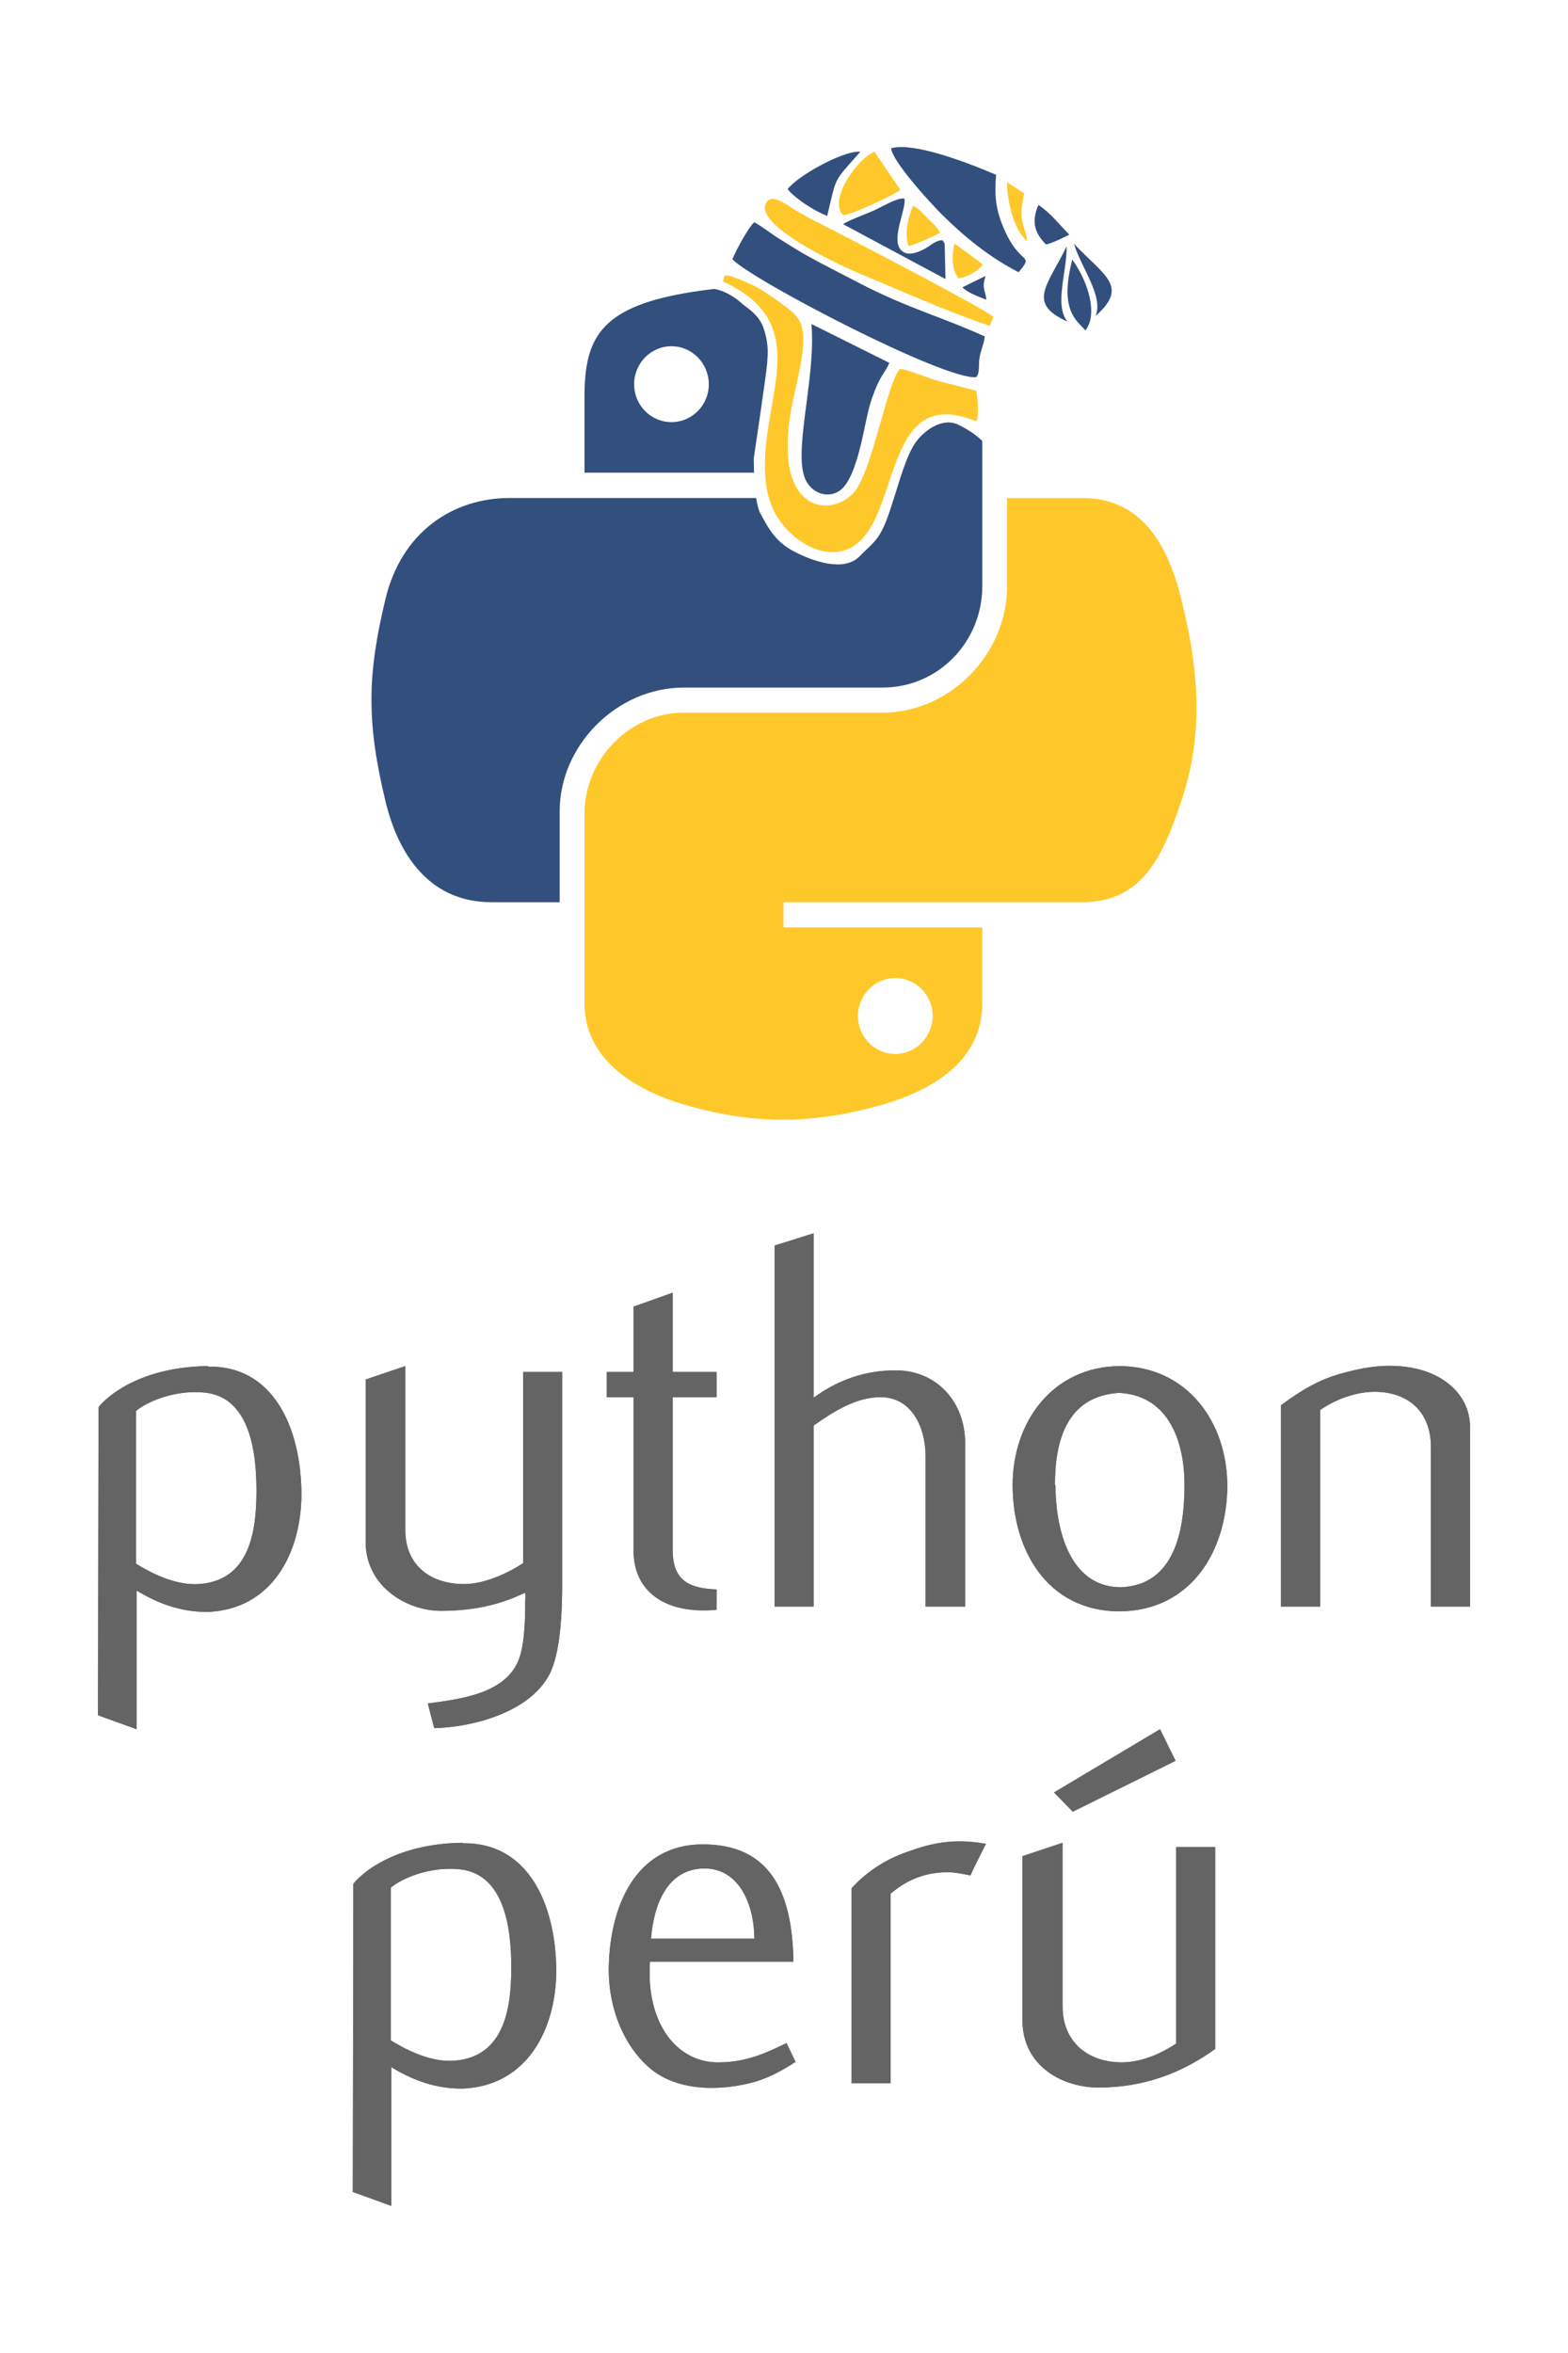 <?xml version="1.0" encoding="UTF-8" standalone="no"?>
<svg
    xmlns:svg="http://www.w3.org/2000/svg"
    xmlns="http://www.w3.org/2000/svg"
    width="1024"
    height="1535.978"
    version="1.1"
    viewBox="0 0 1024 1535.978">
    <g>
        <g>
            <g>
                <path
                    d="m 571.075,99.056 c -9.985,3.533 -30.722,30.876 -20.43,41.475 5.069,-0.307 33.334,-13.21 37.327,-16.59 z m 86.636,19.97 c -0.154,11.213 3.994,31.029 13.21,38.402 -1.075,-9.677 -6.606,-12.289 -1.998,-31.183 z m -153.116,10.822 c -1.531,-0.002 -2.875,0.544 -3.873,1.927 -10.599,14.593 49.308,42.09 59.293,46.237 29.032,11.982 55.607,24.27 86.329,34.716 l 2.458,-5.838 c -4.147,-4.455 -94.47,-51.459 -111.213,-59.908 -6.298,-3.072 -12.595,-6.451 -18.432,-9.984 -3.687,-2.189 -9.966,-7.143 -14.56,-7.15 z m 91.671,4.385 c -4.147,10.445 -5.222,18.433 -3.072,26.421 3.84,-0.614 16.743,-6.452 20.89,-8.756 l -3.533,-4.762 c -1.69,-1.69 -2.918,-2.918 -4.454,-4.301 -3.226,-3.226 -5.377,-6.298 -9.831,-8.602 z m 27.035,24.884 c -1.843,7.373 -1.843,17.511 2.765,22.58 5.53,-0.768 11.675,-4.147 15.822,-8.909 -0.922,-1.075 -16.13,-12.289 -18.587,-13.672 z M 474.184,179.724 c -1.405,0.065 -0.882,1.101 -1.573,1.361 0.154,4.762 -4.761,-0.307 7.988,7.066 3.072,1.69 6.759,4.302 9.678,6.606 31.49,26.421 11.06,63.44 9.37,104.146 -0.614,14.9 1.229,28.418 8.756,39.785 7.22,11.06 21.965,22.734 37.326,21.659 46.39,-3.687 24.118,-113.364 91.859,-85.254 1.69,-3.226 0.922,-16.436 0,-19.969 l -24.732,-6.452 c -6.452,-1.69 -19.047,-7.066 -25.038,-7.987 -8.141,8.602 -16.896,60.062 -28.11,78.034 -12.442,19.662 -57.757,20.737 -42.089,-56.221 2.458,-11.674 6.605,-27.496 6.912,-38.402 0.614,-15.515 -4.454,-18.894 -16.128,-27.342 -9.677,-7.066 -15.669,-10.599 -25.961,-14.593 -4.906,-1.949 -7.165,-2.486 -8.258,-2.436 z"
                    style="fill:#ffc82a" />
                <path
                    d="m 588.806,95.999 c -2.562,-0.017 -4.866,0.215 -6.824,0.753 0.614,8.449 25.038,35.177 33.333,43.472 13.518,13.364 30.261,27.496 49.923,37.481 10.599,-12.903 1.076,-3.379 -9.676,-28.571 -4.916,-11.367 -6.298,-20.277 -5.069,-35.023 -13.172,-5.645 -43.751,-17.994 -61.686,-18.111 z m -27.996,3.008 c -11.417,0.004 -40.017,15.842 -46.415,24.473 4.916,6.144 16.743,13.824 25.806,17.511 6.452,-26.728 3.533,-21.352 21.659,-41.935 -0.331,-0.034 -0.681,-0.049 -1.05,-0.049 z m 28.915,30.532 c -4.683,-0.01 -14.933,6.047 -19.11,7.919 -3.687,1.69 -18.127,7.067 -19.97,8.91 l 66.82,35.791 -0.46,-19.663 c -0.154,-3.994 0.461,-2.918 -1.536,-5.683 -5.069,0.154 -7.527,3.687 -12.903,6.298 -3.84,1.843 -10.292,4.455 -14.286,0 -6.605,-7.527 3.994,-27.189 2.304,-33.487 -0.259,-0.058 -0.547,-0.085 -0.859,-0.085 z m 88.417,4.232 c -4.916,11.367 -2.15,18.587 4.916,25.807 2.765,-0.307 13.364,-5.223 15.207,-6.452 -5.991,-5.991 -11.828,-13.825 -20.123,-19.355 z m -185.56,11.368 c -3.533,2.765 -11.981,18.28 -14.286,24.117 12.75,13.518 138.248,78.956 159.139,76.959 2.611,-2.458 1.536,-7.834 2.15,-11.982 0.614,-4.916 3.072,-9.831 3.533,-14.593 -28.725,-13.057 -49.923,-18.28 -81.106,-34.409 -12.903,-6.759 -24.424,-12.442 -36.252,-19.047 -6.298,-3.687 -10.907,-6.605 -17.051,-10.445 -4.916,-2.919 -11.674,-8.448 -16.128,-10.599 z m 208.755,13.978 c 4.762,15.668 19.509,34.409 14.133,47.159 22.12,-19.508 5.529,-26.268 -14.133,-47.159 z m -4.762,1.69 c -12.442,25.653 -26.267,37.174 0.615,49.155 -8.909,-10.599 -0.308,-32.719 -0.615,-49.155 z m 3.687,8.602 c -8.449,33.026 2.458,39.477 8.602,46.236 7.834,-9.985 2.765,-30.107 -8.602,-46.236 z m -56.681,10.753 -15.054,7.373 c 3.072,3.379 10.138,5.991 15.668,8.141 -1.075,-7.834 -3.072,-6.912 -0.614,-15.515 z M 529.908,211.5 c 3.226,36.559 -13.364,86.481 -2.919,103.378 5.53,8.756 15.975,10.291 22.58,4.454 11.06,-9.831 14.901,-43.317 18.741,-55.76 5.991,-19.201 10.137,-20.277 12.442,-26.728 z"
                    style="fill:#334f7d" />
            </g>
            <g>
                <path
                    d="m 657.686,325.079 v 57.71 c 0,44.742 -37.932,82.399 -81.188,82.399 H 446.689 c -35.557,0 -64.98,30.432 -64.98,66.041 v 123.75 c 0,35.22 30.626,55.936 64.98,66.041 41.138,12.096 80.588,14.282 129.809,0 32.718,-9.473 64.98,-28.537 64.98,-66.041 v -49.53 H 511.67 v -16.51 h 129.809 64.98 c 37.77,0 51.845,-26.345 64.98,-65.889 13.568,-40.709 12.991,-79.858 0,-132.081 -9.334,-37.6 -27.162,-65.889 -64.98,-65.889 z m -73.008,313.39 c 13.472,0 24.387,11.039 24.387,24.689 0,13.699 -10.915,24.841 -24.387,24.841 -13.424,0 -24.387,-11.142 -24.387,-24.841 0,-13.651 10.962,-24.689 24.387,-24.689 z"
                    style="fill:#ffc82a" />
                <path
                    d="m 466.621,188.614 c -6.898,0.784 -13.566,1.742 -19.932,2.869 -54.995,9.716 -64.98,30.052 -64.98,67.555 v 49.531 h 110.723 c -0.2,-5.462 -0.158,-9.513 -0.158,-9.513 0,0 7.988,-53.303 8.756,-62.058 0.614,-8.909 0.614,-13.517 -2.304,-22.58 -2.919,-8.909 -10.446,-13.058 -13.672,-15.823 -3.07,-2.763 -9.378,-8.135 -18.432,-9.982 z m -28.111,37.404 c 13.424,0 24.386,11.142 24.386,24.841 0,13.651 -10.962,24.689 -24.386,24.689 -13.472,0 -24.387,-11.038 -24.387,-24.689 0,-13.699 10.914,-24.841 24.387,-24.841 z m 181.201,49.753 c -5.76,-0.13 -12.384,2.895 -18.835,9.462 -8.602,8.756 -12.75,27.341 -19.509,47.464 -6.605,20.123 -10.292,20.431 -20.123,30.569 -9.985,10.138 -30.108,3.378 -42.858,-3.381 -12.903,-6.759 -17.203,-16.436 -21.812,-24.731 -1.245,-2.24 -2.122,-5.92 -2.752,-10.075 H 381.708 332.935 c -37.771,0 -70.842,22.702 -81.187,65.889 -11.933,49.502 -12.462,80.391 0,132.08 9.238,38.475 31.299,65.889 69.069,65.889 h 44.683 v -59.376 c 0,-42.896 37.115,-80.732 81.188,-80.732 h 129.809 c 36.134,0 64.98,-29.753 64.98,-66.041 V 287.803 c 0,0 -3.487,-3.391 -7.737,-6.102 -2.793,-1.782 -5.916,-3.606 -8.596,-4.764 -1.69,-0.73 -3.514,-1.124 -5.434,-1.167 z"
                    style="fill:#334f7d" />
            </g>
        </g>
        <g>
            <path
                d="m 136.024,892.108 c 41.606,-0.699 60.486,38.459 60.836,82.862 0,39.159 -19.579,75.87 -61.535,77.268 -17.132,0 -31.817,-5.244 -46.151,-13.985 v 90.554 l -25.173,-9.09 0.35,-201.038 c -0.35,0 19.579,-26.222 71.325,-26.922 z m -6.293,141.95 c 33.564,-2.098 37.76,-34.963 37.76,-60.836 0,-25.173 -4.196,-62.934 -36.012,-64.332 -21.677,-1.399 -39.159,8.741 -42.655,12.237 v 99.645 c 8.391,5.244 25.173,14.335 40.907,13.286 z"
                style="fill:#646464" />
            <path
                d="M 264.688,999.095 V 891.758 l -25.873,8.741 v 106.288 c 0,28.32 26.222,44.753 49.298,44.753 30.068,0 47.2,-8.391 54.892,-11.887 0.35,3.846 0,2.797 0,6.643 0,11.188 -0.35,30.418 -5.594,40.208 -10.489,19.929 -38.459,22.726 -58.039,25.523 l 4.196,16.083 c 25.873,-0.699 62.234,-10.489 75.171,-34.963 7.342,-13.985 8.391,-40.907 8.391,-58.738 V 895.604 h -25.523 v 124.818 c -8.391,5.594 -23.775,13.286 -37.411,13.636 -22.726,0.35 -39.508,-11.887 -39.508,-35.313 z"
                style="fill:#646464" />
            <path
                d="m 413.762,912.037 v 100.344 c 0,26.222 20.279,41.606 54.193,38.459 v -13.286 c -17.831,-0.699 -28.67,-5.594 -28.67,-25.873 v -99.645 h 28.67 v -16.433 h -28.67 v -51.745 l -25.523,9.09 v 42.655 h -17.482 v 16.433 z"
                style="fill:#646464" />
            <path
                d="M 630.304,1048.742 V 942.105 c 0,-26.572 -18.181,-47.55 -45.452,-47.55 -20.628,0 -38.11,6.643 -53.493,17.831 V 805.05 l -25.523,8.042 v 235.651 h 25.523 V 930.567 c 12.936,-9.09 27.621,-18.53 43.704,-18.53 20.628,0 29.369,20.279 29.369,38.11 v 98.596 z"
                style="fill:#646464" />
            <path
                d="m 661.317,969.376 c 0,42.305 22.376,82.163 69.577,82.513 47.55,-0.35 70.625,-40.208 70.625,-82.513 -0.35,-41.256 -26.222,-77.268 -70.276,-77.618 -43.704,0.35 -69.926,36.362 -69.926,77.618 z m 27.621,0 c 0,-27.621 6.993,-58.039 41.956,-60.137 32.865,1.748 42.655,32.516 42.655,60.137 0,29.369 -6.293,65.731 -41.956,66.779 -32.865,-0.35 -42.305,-37.41 -42.305,-66.779 z"
                style="fill:#646464" />
            <path
                d="M 960,1048.742 V 931.616 c 0,-20.628 -16.433,-33.914 -34.963,-38.11 -18.181,-4.196 -35.313,-0.699 -47.899,2.797 -16.083,4.196 -27.621,11.538 -40.557,20.978 v 131.461 h 25.523 V 920.428 c 8.042,-5.594 20.978,-11.538 34.613,-11.887 22.376,-0.35 37.76,12.587 37.76,36.012 v 104.19 z"
                style="fill:#646464" />
            <path
                d="m 136.024,892.108 c 41.606,-0.699 60.486,38.459 60.836,82.862 0,39.159 -19.579,75.87 -61.535,77.268 -17.132,0 -31.817,-5.244 -46.151,-13.985 v 90.554 l -25.173,-9.09 0.35,-201.038 c -0.35,0 19.579,-26.222 71.325,-26.922 z m -6.293,141.95 c 33.564,-2.098 37.76,-34.963 37.76,-60.836 0,-25.173 -4.196,-62.934 -36.012,-64.332 -21.677,-1.399 -39.159,8.741 -42.655,12.237 v 99.645 c 8.391,5.244 25.173,14.335 40.907,13.286 z"
                style="fill:#646464" />
            <path
                d="M 264.688,999.095 V 891.758 l -25.873,8.741 v 106.288 c 0,28.32 26.222,44.753 49.298,44.753 30.068,0 47.2,-8.391 54.892,-11.887 0.35,3.846 0,2.797 0,6.643 0,11.188 -0.35,30.418 -5.594,40.208 -10.489,19.929 -38.459,22.726 -58.039,25.523 l 4.196,16.083 c 25.873,-0.699 62.234,-10.489 75.171,-34.963 7.342,-13.985 8.391,-40.907 8.391,-58.738 V 895.604 h -25.523 v 124.818 c -8.391,5.594 -23.775,13.286 -37.411,13.636 -22.726,0.35 -39.508,-11.887 -39.508,-35.313 z"
                style="fill:#646464" />
            <path
                d="m 413.762,912.037 v 100.344 c 0,26.222 20.279,41.606 54.193,38.459 v -13.286 c -17.831,-0.699 -28.67,-5.594 -28.67,-25.873 v -99.645 h 28.67 v -16.433 h -28.67 v -51.745 l -25.523,9.09 v 42.655 h -17.482 v 16.433 z"
                style="fill:#646464" />
            <path
                d="M 630.304,1048.742 V 942.105 c 0,-26.572 -18.181,-47.55 -45.452,-47.55 -20.628,0 -38.11,6.643 -53.493,17.831 V 805.05 l -25.523,8.042 v 235.651 h 25.523 V 930.567 c 12.936,-9.09 27.621,-18.53 43.704,-18.53 20.628,0 29.369,20.279 29.369,38.11 v 98.596 z"
                style="fill:#646464" />
            <path
                d="m 661.317,969.376 c 0,42.305 22.376,82.163 69.577,82.513 47.55,-0.35 70.625,-40.208 70.625,-82.513 -0.35,-41.256 -26.222,-77.268 -70.276,-77.618 -43.704,0.35 -69.926,36.362 -69.926,77.618 z m 27.621,0 c 0,-27.621 6.993,-58.039 41.956,-60.137 32.865,1.748 42.655,32.516 42.655,60.137 0,29.369 -6.293,65.731 -41.956,66.779 -32.865,-0.35 -42.305,-37.41 -42.305,-66.779 z"
                style="fill:#646464" />
            <path
                d="M 960,1048.742 V 931.616 c 0,-20.628 -16.433,-33.914 -34.963,-38.11 -18.181,-4.196 -35.313,-0.699 -47.899,2.797 -16.083,4.196 -27.621,11.538 -40.557,20.978 v 131.461 h 25.523 V 920.428 c 8.042,-5.594 20.978,-11.538 34.613,-11.887 22.376,-0.35 37.76,12.587 37.76,36.012 v 104.19 z"
                style="fill:#646464" />
            <path
                d="m 302.437,1203.279 c 41.606,-0.699 60.486,38.459 60.836,82.862 0,39.159 -19.579,75.87 -61.535,77.269 -17.132,0 -31.816,-5.245 -46.151,-13.985 v 90.554 l -25.174,-9.09 0.35,-201.038 c -0.35,0 19.579,-26.222 71.325,-26.922 z m -6.293,141.95 c 33.565,-2.098 37.76,-34.963 37.76,-60.836 0,-25.173 -4.196,-62.934 -36.012,-64.332 -21.677,-1.399 -39.158,8.741 -42.655,12.237 v 99.645 c 8.391,5.245 25.173,14.335 40.907,13.286 z"
                style="fill:#646464" />
            <path
                d="m 519.558,1345.929 -5.944,-12.237 c -12.936,6.293 -25.523,12.237 -43.005,12.587 -28.67,1.049 -48.948,-25.873 -46.151,-65.731 h 93.701 c -0.699,-47.2 -16.433,-76.569 -59.088,-76.569 -44.753,0 -61.185,41.606 -61.535,81.814 0,25.873 10.139,49.997 26.922,64.332 18.181,15.384 46.85,15.034 68.877,8.741 10.139,-3.147 18.181,-7.692 26.222,-12.936 z m -27.271,-80.415 h -67.129 c 1.748,-22.027 10.489,-45.802 34.963,-45.802 22.726,0 32.516,23.775 32.516,46.151 z"
                style="fill:#646464" />
            <path
                d="m 619.411,1222.159 c 3.496,0 9.44,1.049 14.335,2.098 2.797,-6.293 6.993,-14.335 10.139,-20.628 -21.327,-3.846 -36.012,-0.35 -51.396,5.245 -14.335,4.895 -26.922,13.286 -36.362,23.775 v 127.266 h 25.523 v -123.769 c 9.09,-7.692 20.628,-13.985 37.41,-13.985 z"
                style="fill:#646464" />
            <path
                d="m 667.72,1211.67 v 106.987 c 0,30.418 26.572,44.053 49.648,44.053 30.068,0 54.892,-9.79 76.219,-25.173 v -131.811 h -25.523 v 128.315 c -8.391,5.594 -20.978,11.887 -34.614,12.237 -22.376,0.35 -39.508,-12.936 -39.508,-36.362 v -106.987 z m 32.865,-29.019 67.129,-33.215 -10.139,-20.628 -69.227,41.256 z"
                style="fill:#646464" />
            <path
                d="m 302.437,1203.279 c 41.606,-0.699 60.486,38.459 60.836,82.862 0,39.159 -19.579,75.87 -61.535,77.269 -17.132,0 -31.816,-5.245 -46.151,-13.985 v 90.554 l -25.174,-9.09 0.35,-201.038 c -0.35,0 19.579,-26.222 71.325,-26.922 z m -6.293,141.95 c 33.565,-2.098 37.76,-34.963 37.76,-60.836 0,-25.173 -4.196,-62.934 -36.012,-64.332 -21.677,-1.399 -39.158,8.741 -42.655,12.237 v 99.645 c 8.391,5.245 25.173,14.335 40.907,13.286 z"
                style="fill:#646464" />
            <path
                d="m 519.558,1345.929 -5.944,-12.237 c -12.936,6.293 -25.523,12.237 -43.005,12.587 -28.67,1.049 -48.948,-25.873 -46.151,-65.731 h 93.701 c -0.699,-47.2 -16.433,-76.569 -59.088,-76.569 -44.753,0 -61.185,41.606 -61.535,81.814 0,25.873 10.139,49.997 26.922,64.332 18.181,15.384 46.85,15.034 68.877,8.741 10.139,-3.147 18.181,-7.692 26.222,-12.936 z m -27.271,-80.415 h -67.129 c 1.748,-22.027 10.489,-45.802 34.963,-45.802 22.726,0 32.516,23.775 32.516,46.151 z"
                style="fill:#646464" />
            <path
                d="m 619.411,1222.159 c 3.496,0 9.44,1.049 14.335,2.098 2.797,-6.293 6.993,-14.335 10.139,-20.628 -21.327,-3.846 -36.012,-0.35 -51.396,5.245 -14.335,4.895 -26.922,13.286 -36.362,23.775 v 127.266 h 25.523 v -123.769 c 9.09,-7.692 20.628,-13.985 37.41,-13.985 z"
                style="fill:#646464" />
            <path
                d="m 667.72,1211.67 v 106.987 c 0,30.418 26.572,44.053 49.648,44.053 30.068,0 54.892,-9.79 76.219,-25.173 v -131.811 h -25.523 v 128.315 c -8.391,5.594 -20.978,11.887 -34.614,12.237 -22.376,0.35 -39.508,-12.936 -39.508,-36.362 v -106.987 z m 32.865,-29.019 67.129,-33.215 -10.139,-20.628 -69.227,41.256 z"
                style="fill:#646464" />
        </g>
    </g>
</svg>

